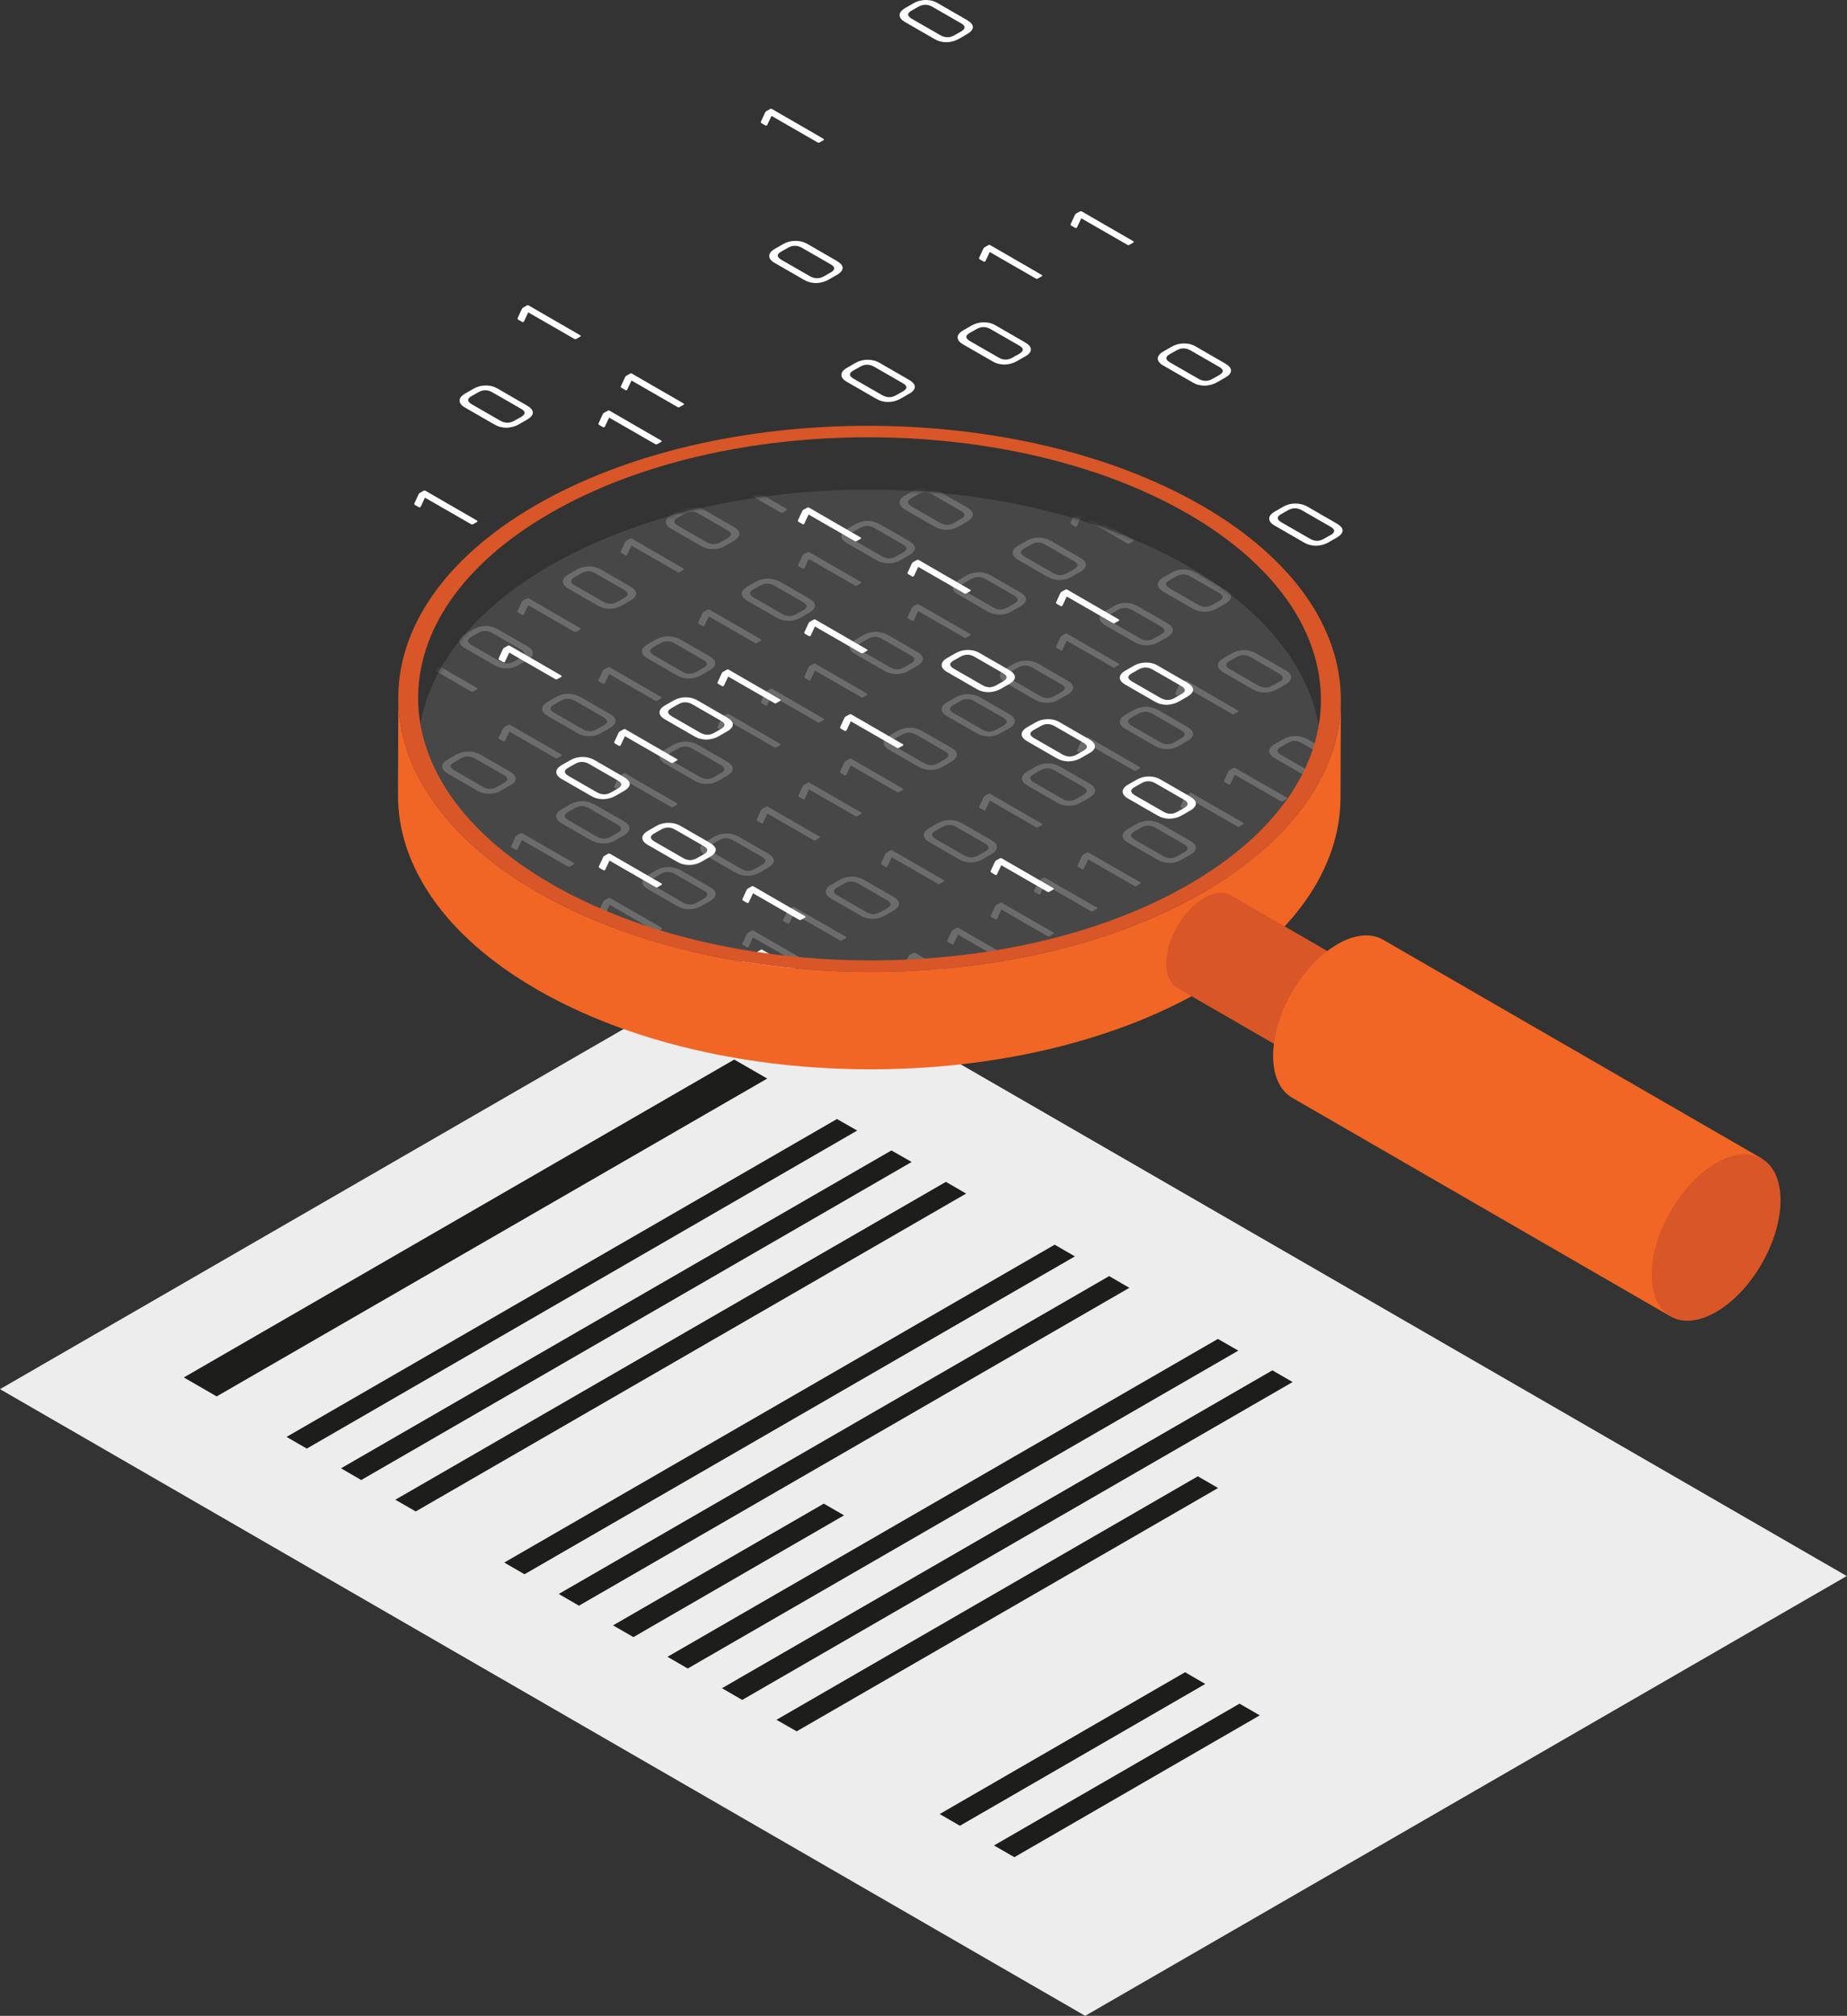 <svg width="439" height="479" viewBox="0 0 439 479" fill="none" xmlns="http://www.w3.org/2000/svg">
<rect x="0" y="0" width="439" height="479" fill="#333333" stroke="none"/>
<path d="M438.934 374.495L257.929 478.999L0 330.087L181.006 225.583L438.934 374.495Z" fill="#EDEDEE"/>
<path d="M182.357 256.285L51.494 331.816L43.692 327.304L174.512 251.772L182.357 256.285Z" fill="#1D1D1B"/>
<path d="M203.739 268.641L72.919 344.214L68.111 341.431L198.931 265.899L203.739 268.641Z" fill="#1D1D1B"/>
<path d="M216.681 276.106L85.861 351.68L81.054 348.897L211.874 273.365L216.681 276.106Z" fill="#1D1D1B"/>
<path d="M229.633 283.613L98.813 359.145L93.963 356.362L224.825 280.83L229.633 283.613Z" fill="#1D1D1B"/>
<path d="M255.483 298.542L124.663 374.074L119.855 371.29L250.675 295.759L255.483 298.542Z" fill="#1D1D1B"/>
<path d="M268.431 306.007L137.611 381.539L132.804 378.755L263.624 303.224L268.431 306.007Z" fill="#1D1D1B"/>
<path d="M200.615 360.072L150.556 389.002L145.706 386.219L195.807 357.288L200.615 360.072Z" fill="#1D1D1B"/>
<path d="M294.324 320.936L163.462 396.467L158.654 393.684L289.474 318.152L294.324 320.936Z" fill="#1D1D1B"/>
<path d="M307.23 328.4L176.41 403.931L171.603 401.148L302.422 325.616L307.23 328.4Z" fill="#1D1D1B"/>
<path d="M289.515 353.576L189.355 411.395L184.547 408.654L284.707 350.793L289.515 353.576Z" fill="#1D1D1B"/>
<path d="M286.479 400.136L228.154 433.832L223.347 431.049L281.672 397.353L286.479 400.136Z" fill="#1D1D1B"/>
<path d="M299.426 407.601L241.101 441.297L236.251 438.514L294.618 404.817L299.426 407.601Z" fill="#1D1D1B"/>
<path opacity="0.1" d="M282.346 134.534C240.342 110.284 172.233 110.284 130.524 134.534C88.815 158.783 89.026 198.215 131.03 222.464C173.034 246.713 241.101 246.713 282.81 222.464C324.561 198.215 324.35 158.741 282.346 134.534Z" fill="white"/>
<mask id="mask0_482_5469" style="mask-type:luminance" maskUnits="userSpaceOnUse" x="99" y="116" width="215" height="125">
<path d="M282.344 134.534C240.34 110.284 172.231 110.284 130.522 134.534C88.813 158.783 89.024 198.215 131.028 222.464C173.032 246.713 241.099 246.713 282.808 222.464C324.559 198.215 324.348 158.741 282.344 134.534Z" fill="white"/>
</mask>
<g mask="url(#mask0_482_5469)">
<g opacity="0.2">
<path d="M135.122 139.891L141.996 143.855C142.924 144.403 143.894 144.657 144.948 144.657C146.003 144.657 146.93 144.403 147.858 143.855L149.84 142.716C150.726 142.21 151.19 141.62 151.19 141.03C151.19 140.439 150.726 139.849 149.798 139.343L142.924 135.378C141.996 134.872 141.026 134.577 140.014 134.577C138.96 134.577 137.99 134.83 137.104 135.336L135.122 136.475C134.236 136.981 133.772 137.571 133.772 138.162C133.772 138.794 134.194 139.385 135.122 139.891ZM136.556 137.15L138.201 136.222C139.297 135.589 140.436 135.589 141.574 136.264L148.322 140.144C149.461 140.819 149.503 141.451 148.364 142.084L146.72 143.012C145.623 143.644 144.484 143.644 143.346 142.969L136.598 139.09C135.459 138.457 135.459 137.782 136.556 137.15Z" fill="white"/>
<path d="M159.665 125.719L166.539 129.683C167.467 130.231 168.437 130.484 169.491 130.484C170.546 130.484 171.516 130.231 172.401 129.683L174.383 128.545C175.269 128.039 175.733 127.448 175.733 126.858C175.733 126.267 175.269 125.677 174.341 125.171L167.467 121.206C166.539 120.7 165.569 120.405 164.515 120.405C163.461 120.405 162.491 120.658 161.605 121.164L159.623 122.303C158.737 122.809 158.273 123.399 158.273 123.99C158.273 124.665 158.737 125.213 159.665 125.719ZM161.099 122.978L162.744 122.05C163.84 121.417 164.979 121.417 166.118 122.092L172.865 125.972C174.004 126.647 174.046 127.279 172.907 127.912L171.263 128.84C170.166 129.472 169.027 129.472 167.889 128.798L161.141 124.918C160.003 124.285 160.003 123.61 161.099 122.978Z" fill="white"/>
<path d="M173.077 117.749C173.33 117.876 173.498 117.834 173.583 117.623L174.595 115.472L185.518 121.756C185.686 121.882 185.897 121.882 186.066 121.756L186.952 121.25C187.12 121.123 187.12 121.039 186.952 120.912L174.764 113.869C174.595 113.743 174.384 113.743 174.215 113.869L173.372 114.333C173.245 114.418 173.119 114.544 173.035 114.755L172.065 116.864C171.98 116.99 172.065 117.159 172.275 117.243L173.077 117.749Z" fill="white"/>
<path d="M122.554 185.014C122.554 184.424 122.09 183.833 121.163 183.327L114.288 179.363C113.361 178.857 112.391 178.562 111.336 178.562C110.282 178.562 109.312 178.815 108.426 179.321L106.444 180.459C105.559 180.965 105.095 181.556 105.095 182.146C105.095 182.737 105.559 183.327 106.444 183.833L113.318 187.797C114.246 188.346 115.216 188.599 116.271 188.599C117.325 188.599 118.295 188.346 119.18 187.797L121.163 186.659C122.09 186.195 122.554 185.647 122.554 185.014ZM119.771 186.068L118.126 186.996C117.03 187.629 115.891 187.629 114.752 186.954L108.005 183.074C106.866 182.399 106.824 181.767 107.92 181.134L109.565 180.206C110.662 179.574 111.8 179.574 112.939 180.248L119.687 184.128C120.867 184.761 120.867 185.436 119.771 186.068Z" fill="white"/>
<path d="M140.056 174.935C141.11 174.935 142.08 174.682 142.966 174.134L144.948 172.995C145.834 172.489 146.297 171.898 146.297 171.308C146.297 170.717 145.834 170.127 144.906 169.621L138.032 165.657C137.104 165.151 136.134 164.855 135.079 164.855C134.025 164.855 133.055 165.108 132.17 165.615L130.187 166.753C129.302 167.259 128.838 167.85 128.838 168.44C128.838 169.031 129.302 169.621 130.187 170.127L137.062 174.091C138.032 174.682 139.002 174.935 140.056 174.935ZM131.663 167.428L133.308 166.5C134.405 165.868 135.543 165.868 136.682 166.542L143.43 170.422C144.568 171.097 144.611 171.73 143.472 172.362L141.827 173.29C140.731 173.923 139.592 173.923 138.453 173.248L131.706 169.368C130.567 168.693 130.567 168.061 131.663 167.428Z" fill="white"/>
<path d="M158.823 151.192C157.768 151.192 156.798 151.445 155.913 151.951L153.931 153.09C153.045 153.596 152.581 154.187 152.581 154.777C152.581 155.368 153.045 155.958 153.931 156.464L160.805 160.428C161.733 160.976 162.702 161.23 163.757 161.23C164.811 161.23 165.739 160.976 166.667 160.428L168.649 159.289C169.535 158.783 169.998 158.193 169.998 157.603C169.998 157.012 169.535 156.422 168.607 155.916L161.733 151.951C160.847 151.445 159.835 151.192 158.823 151.192ZM167.173 158.699L165.528 159.627C164.432 160.26 163.293 160.259 162.154 159.585L155.407 155.705C154.268 155.03 154.226 154.397 155.322 153.765L156.967 152.837C158.063 152.204 159.202 152.205 160.341 152.879L167.089 156.759C168.269 157.392 168.311 158.067 167.173 158.699Z" fill="white"/>
<path d="M168.1 144.909L167.257 145.373C167.13 145.457 167.004 145.583 166.919 145.794L165.949 147.903C165.865 148.03 165.949 148.198 166.16 148.283L166.961 148.746C167.215 148.873 167.383 148.831 167.468 148.62L168.48 146.469L179.402 152.753C179.571 152.879 179.782 152.879 179.951 152.753L180.836 152.247C181.005 152.12 181.005 152.036 180.836 151.909L168.648 144.867C168.48 144.824 168.311 144.824 168.1 144.909Z" fill="white"/>
<path d="M182.523 137.487C181.468 137.487 180.499 137.74 179.613 138.246L177.631 139.385C176.745 139.891 176.281 140.482 176.281 141.072C176.281 141.662 176.745 142.253 177.631 142.759L184.505 146.723C185.433 147.271 186.403 147.524 187.457 147.524C188.511 147.524 189.439 147.271 190.367 146.723L192.349 145.584C193.235 145.078 193.699 144.488 193.699 143.898C193.699 143.307 193.235 142.717 192.307 142.211L185.433 138.246C184.547 137.782 183.577 137.487 182.523 137.487ZM190.915 144.994L189.27 145.922C188.174 146.554 187.035 146.554 185.897 145.88L179.149 142C178.01 141.325 177.968 140.692 179.065 140.06L180.709 139.132C181.806 138.499 182.945 138.499 184.083 139.174L190.831 143.054C191.97 143.729 192.012 144.361 190.915 144.994Z" fill="white"/>
<path d="M124.198 198.046C124.03 197.92 123.819 197.92 123.65 198.046L122.807 198.51C122.68 198.594 122.553 198.721 122.469 198.932L121.499 201.04C121.415 201.167 121.499 201.336 121.71 201.42L122.511 201.884C122.764 202.01 122.933 201.968 123.017 201.757L124.03 199.607L134.952 205.89C135.121 206.017 135.332 206.017 135.501 205.89L136.386 205.384C136.555 205.258 136.555 205.173 136.386 205.047L124.198 198.046Z" fill="white"/>
<path d="M208.165 150.14C207.111 150.14 206.141 150.393 205.255 150.899L203.273 152.037C202.388 152.544 201.924 153.134 201.924 153.724C201.924 154.315 202.388 154.905 203.273 155.411L210.148 159.375C211.075 159.924 212.045 160.177 213.1 160.177C214.154 160.177 215.082 159.924 216.01 159.375L217.992 158.237C218.877 157.731 219.341 157.14 219.341 156.55C219.341 155.959 218.877 155.369 217.949 154.863L211.075 150.899C210.148 150.435 209.178 150.14 208.165 150.14ZM216.516 157.646L214.871 158.574C213.774 159.207 212.636 159.207 211.497 158.532L204.749 154.652C203.611 153.977 203.569 153.345 204.665 152.712L206.31 151.784C207.406 151.152 208.545 151.152 209.684 151.827L216.431 155.706C217.612 156.381 217.654 157.014 216.516 157.646Z" fill="white"/>
<path d="M227.774 137.907C226.889 138.413 226.425 139.003 226.425 139.594C226.425 140.184 226.889 140.775 227.774 141.281L234.648 145.245C235.576 145.793 236.546 146.046 237.601 146.046C238.655 146.046 239.583 145.793 240.51 145.245L242.493 144.106C243.378 143.6 243.842 143.01 243.842 142.419C243.842 141.829 243.378 141.238 242.45 140.732L235.576 136.768C234.648 136.262 233.679 135.967 232.666 135.967C231.612 135.967 230.642 136.22 229.756 136.726L227.774 137.907ZM234.269 137.612L241.017 141.492C242.155 142.166 242.197 142.799 241.059 143.431L239.414 144.359C238.318 144.992 237.179 144.992 236.04 144.317L229.293 140.437C228.154 139.762 228.112 139.13 229.208 138.497L230.853 137.569C231.992 136.937 233.088 136.979 234.269 137.612Z" fill="white"/>
<path d="M242.028 133.058L248.902 137.022C249.83 137.57 250.8 137.823 251.854 137.823C252.909 137.823 253.837 137.57 254.764 137.022L256.747 135.883C257.632 135.377 258.096 134.787 258.096 134.197C258.096 133.606 257.632 133.016 256.704 132.51L249.83 128.545C248.902 128.039 247.932 127.744 246.92 127.744C245.866 127.744 244.896 127.997 244.01 128.503L242.028 129.642C241.143 130.148 240.679 130.738 240.679 131.329C240.679 131.919 241.143 132.552 242.028 133.058ZM243.462 130.317L245.107 129.389C246.203 128.756 247.342 128.756 248.481 129.431L255.228 133.311C256.367 133.986 256.409 134.618 255.27 135.251L253.626 136.179C252.529 136.811 251.391 136.811 250.252 136.136L243.504 132.257C242.408 131.582 242.366 130.949 243.462 130.317Z" fill="white"/>
<path d="M180.584 207.325L182.566 206.186C183.452 205.68 183.916 205.09 183.916 204.499C183.916 203.909 183.452 203.318 182.524 202.812L175.65 198.848C174.722 198.342 173.752 198.047 172.698 198.047C171.643 198.047 170.673 198.3 169.788 198.806L167.806 199.945C166.92 200.451 166.456 201.041 166.456 201.632C166.456 202.222 166.92 202.812 167.806 203.318L174.68 207.283C175.608 207.831 176.578 208.084 177.632 208.084C178.728 208.084 179.698 207.831 180.584 207.325ZM169.366 202.517C168.227 201.842 168.185 201.21 169.282 200.577L170.926 199.649C172.023 199.017 173.162 199.017 174.3 199.692L181.048 203.571C182.187 204.246 182.229 204.879 181.09 205.512L179.445 206.439C178.349 207.072 177.21 207.072 176.071 206.397L169.366 202.517Z" fill="white"/>
<path d="M180.877 195.601C181.13 195.727 181.299 195.685 181.384 195.474L182.396 193.323L193.318 199.607C193.487 199.734 193.698 199.734 193.867 199.607L194.752 199.101C194.921 198.975 194.921 198.89 194.752 198.764L182.564 191.721C182.396 191.594 182.185 191.594 182.016 191.721L181.173 192.185C181.046 192.269 180.92 192.396 180.835 192.607L179.865 194.715C179.781 194.842 179.865 195.01 180.076 195.095L180.877 195.601Z" fill="white"/>
<path d="M203.779 193.914L204.664 193.408C204.833 193.281 204.833 193.197 204.664 193.07L192.476 186.028C192.308 185.901 192.097 185.901 191.928 186.028L191.085 186.491C190.958 186.576 190.832 186.702 190.747 186.913L189.777 189.022C189.693 189.148 189.777 189.317 189.988 189.401L190.79 189.865C191.043 189.992 191.211 189.949 191.296 189.739L192.308 187.588L203.231 193.872C203.399 194.04 203.61 194.04 203.779 193.914Z" fill="white"/>
<path d="M219.173 173.712C218.245 173.206 217.275 172.911 216.263 172.911C215.209 172.911 214.239 173.164 213.353 173.67L211.371 174.809C210.485 175.315 210.021 175.905 210.021 176.496C210.021 177.086 210.485 177.677 211.371 178.183L218.245 182.147C219.173 182.695 220.143 182.948 221.197 182.948C222.252 182.948 223.179 182.695 224.107 182.147L226.089 181.008C226.975 180.502 227.439 179.912 227.439 179.321C227.439 178.731 226.975 178.141 226.047 177.634L219.173 173.712ZM224.613 180.418L222.969 181.346C221.872 181.978 220.733 181.978 219.595 181.303L212.847 177.424C211.708 176.749 211.666 176.116 212.763 175.484L214.407 174.556C215.504 173.923 216.643 173.923 217.781 174.598L224.529 178.478C225.71 179.153 225.71 179.785 224.613 180.418Z" fill="white"/>
<path d="M243.885 156.969C242.831 156.969 241.861 157.222 240.975 157.728L238.993 158.867C238.107 159.373 237.644 159.963 237.644 160.553C237.644 161.144 238.107 161.734 238.993 162.24L245.867 166.205C246.795 166.753 247.765 167.006 248.819 167.006C249.874 167.006 250.801 166.753 251.729 166.205L253.711 165.066C254.597 164.56 255.061 163.969 255.061 163.379C255.061 162.789 254.597 162.198 253.669 161.692L246.795 157.728C245.909 157.222 244.939 156.969 243.885 156.969ZM252.235 164.475L250.591 165.403C249.494 166.036 248.355 166.036 247.217 165.361L240.469 161.481C239.33 160.807 239.288 160.174 240.385 159.541L242.029 158.614C243.126 157.981 244.265 157.981 245.403 158.656L252.151 162.536C253.332 163.168 253.374 163.843 252.235 164.475Z" fill="white"/>
<path d="M264.676 144.065L262.694 145.204C261.809 145.71 261.345 146.3 261.345 146.891C261.345 147.481 261.809 148.071 262.694 148.577L269.568 152.542C270.496 153.09 271.466 153.343 272.52 153.343C273.575 153.343 274.503 153.09 275.43 152.542L277.413 151.403C278.298 150.897 278.762 150.307 278.762 149.716C278.762 149.126 278.298 148.535 277.37 148.029L270.496 144.065C269.568 143.559 268.598 143.264 267.586 143.264C266.574 143.264 265.562 143.517 264.676 144.065ZM275.894 148.831C277.033 149.505 277.075 150.138 275.936 150.77L274.292 151.698C273.195 152.331 272.057 152.331 270.918 151.656L264.17 147.776C263.032 147.101 262.989 146.469 264.086 145.836L265.731 144.908C266.827 144.276 267.966 144.276 269.105 144.951L275.894 148.831Z" fill="white"/>
<path d="M188.849 215.591C188.68 215.464 188.469 215.464 188.3 215.591L187.457 216.055C187.33 216.139 187.204 216.266 187.12 216.477L186.15 218.585C186.065 218.712 186.15 218.881 186.36 218.965L187.162 219.429C187.415 219.555 187.583 219.513 187.668 219.302L188.68 217.151L199.603 223.435C199.771 223.562 199.982 223.562 200.151 223.435L201.036 222.929C201.205 222.803 201.205 222.718 201.036 222.592L188.849 215.591Z" fill="white"/>
<path d="M212.294 213.061L205.42 209.097C204.492 208.591 203.522 208.296 202.51 208.296C201.456 208.296 200.486 208.549 199.6 209.055L197.618 210.194C196.732 210.7 196.269 211.29 196.269 211.88C196.269 212.471 196.732 213.061 197.618 213.567L204.492 217.532C205.42 218.08 206.39 218.333 207.444 218.333C208.499 218.333 209.426 218.08 210.354 217.532L212.336 216.393C213.222 215.887 213.686 215.297 213.686 214.706C213.686 214.116 213.222 213.61 212.294 213.061ZM210.86 215.803L209.216 216.73C208.119 217.363 206.98 217.363 205.842 216.688L199.094 212.808C197.955 212.134 197.913 211.501 199.01 210.868L200.654 209.941C201.751 209.308 202.89 209.308 204.028 209.983L210.776 213.863C211.957 214.537 211.957 215.17 210.86 215.803Z" fill="white"/>
<path d="M210.438 205.975C210.691 206.101 210.86 206.059 210.944 205.848L211.956 203.697L222.879 209.981C223.048 210.108 223.259 210.108 223.427 209.981L224.313 209.475C224.482 209.349 224.482 209.264 224.313 209.138L212.125 202.095C211.956 201.968 211.745 201.968 211.577 202.095L210.733 202.559C210.607 202.643 210.48 202.77 210.396 202.98L209.426 205.089C209.342 205.216 209.426 205.384 209.637 205.469L210.438 205.975Z" fill="white"/>
<path d="M230.728 204.92C231.782 204.92 232.71 204.667 233.638 204.119L235.62 202.98C236.505 202.474 236.969 201.884 236.969 201.293C236.969 200.703 236.505 200.112 235.577 199.606L228.703 195.642C227.776 195.136 226.806 194.841 225.793 194.841C224.739 194.841 223.769 195.094 222.883 195.6L220.901 196.739C220.016 197.245 219.552 197.835 219.552 198.426C219.552 199.016 220.016 199.606 220.901 200.112L227.776 204.077C228.703 204.667 229.715 204.92 230.728 204.92ZM222.335 197.413L223.98 196.485C225.076 195.853 226.215 195.853 227.354 196.528L234.101 200.408C235.24 201.082 235.282 201.715 234.144 202.348L232.499 203.275C231.402 203.908 230.264 203.908 229.125 203.233L222.377 199.353C221.281 198.678 221.239 198.046 222.335 197.413Z" fill="white"/>
<path d="M270.034 183.117L270.919 182.611C271.088 182.484 271.088 182.4 270.919 182.273L258.731 175.231C258.563 175.104 258.352 175.104 258.183 175.231L257.34 175.694C257.213 175.779 257.087 175.905 257.002 176.116L256.032 178.225C255.948 178.351 256.032 178.52 256.243 178.604L257.044 179.068C257.298 179.195 257.466 179.153 257.551 178.942L258.563 176.791L269.485 183.075C269.654 183.201 269.865 183.201 270.034 183.117Z" fill="white"/>
<path d="M293.351 169.664L294.237 169.158C294.405 169.031 294.405 168.947 294.237 168.82L282.049 161.778C281.88 161.651 281.669 161.651 281.501 161.778L280.657 162.241C280.531 162.326 280.404 162.452 280.32 162.663L279.35 164.772C279.265 164.898 279.35 165.067 279.561 165.151L280.362 165.615C280.615 165.742 280.784 165.699 280.868 165.489L281.88 163.338L292.803 169.622C292.972 169.79 293.14 169.79 293.351 169.664Z" fill="white"/>
<path d="M289.475 158.109C289.475 158.7 289.938 159.29 290.824 159.796L297.698 163.76C298.626 164.309 299.596 164.562 300.65 164.562C301.705 164.562 302.633 164.309 303.56 163.76L305.542 162.622C306.428 162.116 306.892 161.525 306.892 160.935C306.892 160.344 306.428 159.754 305.5 159.248L298.626 155.284C297.698 154.778 296.728 154.482 295.716 154.482C294.704 154.482 293.692 154.735 292.806 155.242L290.824 156.38C289.896 156.928 289.475 157.477 289.475 158.109ZM292.258 157.055L293.903 156.127C294.999 155.495 296.138 155.495 297.276 156.169L304.024 160.049C305.163 160.724 305.205 161.357 304.066 161.989L302.422 162.917C301.325 163.55 300.186 163.55 299.048 162.875L292.3 158.995C291.161 158.32 291.162 157.687 292.258 157.055Z" fill="white"/>
<path d="M217.567 226.471C217.399 226.344 217.188 226.344 217.019 226.471L216.176 226.935C216.049 227.019 215.923 227.146 215.838 227.356L214.868 229.465C214.784 229.592 214.868 229.76 215.079 229.845L215.88 230.309C216.133 230.435 216.302 230.393 216.386 230.182L217.399 228.031L228.321 234.315C228.49 234.441 228.701 234.441 228.87 234.315L229.755 233.809C229.924 233.682 229.924 233.598 229.755 233.472L217.567 226.471Z" fill="white"/>
<path d="M227.858 220.526C227.69 220.399 227.479 220.399 227.31 220.526L226.467 220.989C226.34 221.074 226.214 221.2 226.129 221.411L225.159 223.52C225.075 223.646 225.159 223.815 225.37 223.899L226.171 224.363C226.424 224.49 226.593 224.448 226.677 224.237L227.69 222.086L238.612 228.37C238.781 228.496 238.992 228.496 239.161 228.37L240.046 227.864C240.215 227.737 240.215 227.653 240.046 227.526L227.858 220.526Z" fill="white"/>
<path d="M248.48 208.632C248.312 208.505 248.101 208.505 247.932 208.632L247.089 209.096C246.962 209.18 246.836 209.307 246.751 209.518L245.781 211.626C245.697 211.753 245.781 211.921 245.992 212.006L246.794 212.47C247.047 212.596 247.215 212.554 247.3 212.343L248.312 210.192L259.234 216.476C259.403 216.603 259.614 216.603 259.783 216.476L260.668 215.97C260.837 215.844 260.837 215.759 260.668 215.633L248.48 208.632Z" fill="white"/>
<path d="M258.813 202.643C258.645 202.516 258.434 202.516 258.265 202.643L257.422 203.107C257.295 203.191 257.169 203.317 257.084 203.528L256.114 205.637C256.03 205.763 256.114 205.932 256.325 206.017L257.126 206.48C257.38 206.607 257.548 206.565 257.633 206.354L258.645 204.203L269.567 210.487C269.736 210.613 269.947 210.613 270.116 210.487L271.001 209.981C271.17 209.854 271.17 209.77 271.001 209.643L258.813 202.643Z" fill="white"/>
<path d="M283.318 188.514C283.15 188.387 282.939 188.387 282.77 188.514L281.927 188.978C281.8 189.062 281.674 189.189 281.589 189.399L280.619 191.508C280.535 191.635 280.619 191.803 280.83 191.888L281.631 192.352C281.884 192.478 282.053 192.436 282.137 192.225L283.15 190.074L294.072 196.358C294.241 196.484 294.452 196.484 294.621 196.358L295.506 195.852C295.675 195.725 295.675 195.641 295.506 195.515L283.318 188.514Z" fill="white"/>
<path d="M293.647 182.527C293.479 182.4 293.268 182.4 293.099 182.527L292.256 182.99C292.129 183.075 292.003 183.201 291.918 183.412L290.948 185.521C290.864 185.647 290.948 185.816 291.159 185.9L291.961 186.364C292.214 186.491 292.382 186.449 292.467 186.238L293.479 184.087L304.401 190.371C304.57 190.497 304.781 190.497 304.95 190.371L305.835 189.865C306.004 189.738 306.004 189.654 305.835 189.527L293.647 182.527Z" fill="white"/>
<path d="M112.474 164.309L113.36 163.803C113.528 163.677 113.528 163.592 113.36 163.466L101.172 156.423C101.003 156.296 100.792 156.296 100.624 156.423L99.78 156.887C99.654 156.971 99.527 157.098 99.443 157.309L98.473 159.417C98.388 159.544 98.473 159.713 98.684 159.797L99.485 160.261C99.738 160.387 99.907 160.345 99.991 160.134L101.003 157.983L111.926 164.267C112.095 164.394 112.305 164.394 112.474 164.309Z" fill="white"/>
<path d="M110.577 154.06L117.451 158.024C118.379 158.572 119.349 158.825 120.403 158.825C121.458 158.825 122.385 158.572 123.313 158.024L125.295 156.886C126.181 156.379 126.645 155.789 126.645 155.199C126.645 154.608 126.181 154.018 125.253 153.512L118.379 149.547C117.451 149.041 116.481 148.746 115.469 148.746C114.415 148.746 113.445 148.999 112.559 149.505L110.577 150.644C109.691 151.15 109.228 151.74 109.228 152.331C109.228 152.963 109.649 153.554 110.577 154.06ZM112.011 151.319L113.656 150.391C114.752 149.758 115.891 149.758 117.029 150.433L123.777 154.313C124.916 154.988 124.958 155.62 123.819 156.253L122.175 157.181C121.078 157.813 119.939 157.813 118.801 157.139L112.053 153.259C110.957 152.626 110.914 151.951 112.011 151.319Z" fill="white"/>
<path d="M124.03 146.088C124.283 146.215 124.452 146.172 124.536 145.962L125.548 143.811L136.471 150.094C136.639 150.221 136.85 150.221 137.019 150.094L137.905 149.588C138.073 149.462 138.073 149.378 137.905 149.251L125.717 142.208C125.548 142.082 125.337 142.082 125.169 142.208L124.325 142.672C124.199 142.756 124.072 142.883 123.988 143.094L123.018 145.202C122.933 145.329 123.018 145.498 123.229 145.582L124.03 146.088Z" fill="white"/>
<path d="M148.573 131.92C148.826 132.047 148.995 132.004 149.079 131.794L150.091 129.643L161.014 135.926C161.182 136.053 161.393 136.053 161.562 135.926L162.448 135.42C162.616 135.294 162.616 135.21 162.448 135.083L150.26 128.04C150.091 127.914 149.88 127.914 149.711 128.04L148.868 128.504C148.741 128.588 148.615 128.715 148.531 128.926L147.561 131.034C147.476 131.161 147.561 131.33 147.772 131.414L148.573 131.92Z" fill="white"/>
<path d="M120.696 172.28L119.852 172.744C119.726 172.828 119.599 172.955 119.515 173.165L118.545 175.274C118.461 175.401 118.545 175.569 118.756 175.654L119.557 176.118C119.81 176.244 119.979 176.202 120.063 175.991L121.075 173.84L131.998 180.124C132.167 180.25 132.378 180.25 132.546 180.124L133.432 179.618C133.601 179.491 133.601 179.407 133.432 179.281L121.244 172.238C121.033 172.195 120.865 172.196 120.696 172.28Z" fill="white"/>
<path d="M144.397 158.615L143.554 159.078C143.427 159.163 143.3 159.289 143.216 159.5L142.246 161.609C142.162 161.735 142.246 161.904 142.457 161.988L143.258 162.452C143.511 162.579 143.68 162.537 143.764 162.326L144.777 160.175L155.699 166.459C155.868 166.585 156.079 166.585 156.248 166.459L157.133 165.953C157.302 165.826 157.302 165.742 157.133 165.615L144.945 158.572C144.777 158.488 144.566 158.488 144.397 158.615Z" fill="white"/>
<path d="M192.392 131.246C192.223 131.12 192.012 131.12 191.843 131.246L191 131.71C190.873 131.795 190.747 131.921 190.662 132.132L189.692 134.241C189.608 134.367 189.692 134.536 189.903 134.62L190.705 135.084C190.958 135.211 191.126 135.168 191.211 134.957L192.223 132.807L203.146 139.09C203.314 139.217 203.525 139.217 203.694 139.09L204.579 138.584C204.748 138.458 204.748 138.373 204.579 138.247L192.392 131.246Z" fill="white"/>
<path d="M201.376 129.095L208.25 133.059C209.178 133.608 210.148 133.86 211.202 133.86C212.257 133.86 213.227 133.608 214.112 133.059L216.094 131.921C216.98 131.414 217.444 130.824 217.444 130.234C217.444 129.643 216.98 129.053 216.052 128.547L209.178 124.583C208.25 124.076 207.28 123.781 206.226 123.781C205.172 123.781 204.202 124.034 203.316 124.54L201.334 125.679C200.448 126.185 199.984 126.776 199.984 127.366C199.984 127.999 200.448 128.589 201.376 129.095ZM202.81 126.354L204.455 125.426C205.551 124.793 206.69 124.793 207.829 125.468L214.576 129.348C215.715 130.023 215.757 130.655 214.618 131.288L212.974 132.216C211.877 132.848 210.738 132.848 209.6 132.174L202.852 128.294C201.713 127.661 201.714 126.986 202.81 126.354Z" fill="white"/>
<path d="M215.162 121.122L222.036 125.087C222.964 125.635 223.934 125.888 224.988 125.888C226.043 125.888 226.97 125.635 227.898 125.087L229.88 123.948C230.766 123.442 231.23 122.851 231.23 122.261C231.23 121.671 230.766 121.08 229.838 120.574L222.964 116.61C222.036 116.104 221.066 115.809 220.054 115.809C219 115.809 218.03 116.062 217.144 116.568L215.162 117.706C214.276 118.212 213.812 118.803 213.812 119.393C213.813 120.026 214.276 120.616 215.162 121.122ZM216.596 118.381L218.241 117.453C219.337 116.821 220.476 116.821 221.614 117.496L228.362 121.375C229.501 122.05 229.543 122.683 228.404 123.315L226.76 124.243C225.663 124.876 224.524 124.876 223.386 124.201L216.638 120.321C215.542 119.646 215.499 119.014 216.596 118.381Z" fill="white"/>
<path d="M146.298 199.65L148.28 198.511C149.166 198.005 149.629 197.415 149.629 196.825C149.629 196.234 149.166 195.644 148.238 195.137L141.364 191.173C140.436 190.667 139.466 190.372 138.411 190.372C137.357 190.372 136.387 190.625 135.502 191.131L133.519 192.27C132.634 192.776 132.17 193.366 132.17 193.957C132.17 194.547 132.634 195.138 133.519 195.644L140.394 199.608C141.321 200.156 142.291 200.409 143.346 200.409C144.442 200.451 145.412 200.198 146.298 199.65ZM135.08 194.884C133.941 194.21 133.899 193.577 134.995 192.945L136.64 192.017C137.737 191.384 138.875 191.384 140.014 192.059L146.762 195.939C147.9 196.614 147.942 197.246 146.804 197.879L145.159 198.807C144.063 199.439 142.924 199.439 141.785 198.764L135.08 194.884Z" fill="white"/>
<path d="M147.01 187.714C147.263 187.841 147.432 187.798 147.516 187.588L148.528 185.437L159.451 191.72C159.62 191.847 159.831 191.847 159.999 191.72L160.885 191.214C161.054 191.088 161.054 191.004 160.885 190.877L148.697 183.834C148.529 183.708 148.318 183.708 148.149 183.834L147.305 184.298C147.179 184.382 147.052 184.509 146.968 184.72L145.998 186.829C145.914 186.955 145.998 187.124 146.209 187.208L147.01 187.714Z" fill="white"/>
<path d="M167.933 186.281C168.987 186.281 169.915 186.027 170.843 185.479L172.825 184.34C173.71 183.834 174.174 183.244 174.174 182.654C174.174 182.063 173.71 181.473 172.783 180.967L165.908 177.002C164.981 176.496 164.011 176.201 162.998 176.201C161.944 176.201 160.974 176.454 160.089 176.96L158.106 178.099C157.221 178.605 156.757 179.195 156.757 179.786C156.757 180.376 157.221 180.967 158.106 181.473L164.981 185.437C165.908 186.027 166.878 186.281 167.933 186.281ZM159.54 178.774L161.185 177.846C162.281 177.213 163.42 177.213 164.559 177.888L171.306 181.768C172.445 182.443 172.487 183.075 171.349 183.708L169.704 184.636C168.607 185.268 167.469 185.268 166.33 184.594L159.582 180.714C158.486 180.039 158.444 179.406 159.54 178.774Z" fill="white"/>
<path d="M184.547 177.592L185.433 177.085C185.602 176.959 185.602 176.875 185.433 176.748L173.245 169.705C173.076 169.579 172.866 169.579 172.697 169.705L171.853 170.169C171.727 170.254 171.6 170.38 171.516 170.591L170.546 172.7C170.462 172.826 170.546 172.995 170.757 173.079L171.558 173.543C171.811 173.669 171.98 173.627 172.064 173.416L173.076 171.266L183.999 177.549C184.168 177.676 184.379 177.676 184.547 177.592Z" fill="white"/>
<path d="M183.029 163.76L182.185 164.224C182.059 164.308 181.932 164.435 181.848 164.646L180.878 166.754C180.794 166.881 180.878 167.05 181.089 167.134L181.89 167.598C182.143 167.724 182.312 167.682 182.396 167.471L183.408 165.321L194.331 171.604C194.5 171.731 194.711 171.731 194.879 171.604L195.765 171.098C195.934 170.972 195.934 170.887 195.765 170.761L183.577 163.718C183.366 163.634 183.198 163.634 183.029 163.76Z" fill="white"/>
<path d="M205.17 165.657L206.056 165.151C206.225 165.024 206.225 164.94 206.056 164.814L193.868 157.771C193.699 157.644 193.489 157.644 193.32 157.771L192.476 158.235C192.35 158.319 192.223 158.445 192.139 158.656L191.169 160.765C191.085 160.891 191.169 161.06 191.38 161.144L192.181 161.608C192.434 161.735 192.603 161.693 192.687 161.482L193.699 159.331L204.622 165.615C204.791 165.783 205.002 165.783 205.17 165.657Z" fill="white"/>
<path d="M218.411 143.644C218.242 143.517 218.031 143.517 217.863 143.644L217.019 144.108C216.893 144.192 216.766 144.318 216.682 144.529L215.712 146.638C215.628 146.764 215.712 146.933 215.923 147.018L216.724 147.481C216.977 147.608 217.146 147.566 217.23 147.355L218.242 145.204L229.165 151.488C229.334 151.614 229.545 151.614 229.713 151.488L230.599 150.982C230.768 150.855 230.768 150.771 230.599 150.644L218.411 143.644Z" fill="white"/>
<path d="M255.482 125.086C255.735 125.213 255.904 125.171 255.988 124.96L257 122.809L267.923 129.093C268.092 129.219 268.302 129.219 268.471 129.093L269.357 128.586C269.525 128.46 269.525 128.376 269.357 128.249L257.169 121.206C257 121.08 256.789 121.08 256.621 121.206L255.777 121.67C255.651 121.755 255.524 121.881 255.44 122.092L254.47 124.201C254.385 124.327 254.47 124.496 254.681 124.58L255.482 125.086Z" fill="white"/>
<path d="M145.075 213.439C144.906 213.312 144.696 213.312 144.527 213.439L143.683 213.902C143.557 213.987 143.43 214.113 143.346 214.324L142.376 216.433C142.292 216.559 142.376 216.728 142.587 216.812L143.388 217.276C143.641 217.403 143.81 217.361 143.894 217.15L144.906 214.999L155.829 221.283C155.998 221.409 156.209 221.409 156.377 221.283L157.263 220.777C157.432 220.65 157.432 220.566 157.263 220.439L145.075 213.439Z" fill="white"/>
<path d="M168.732 210.783L161.858 206.819C160.93 206.313 159.96 206.018 158.906 206.018C157.851 206.018 156.881 206.271 155.996 206.777L154.014 207.915C153.128 208.421 152.664 209.012 152.664 209.602C152.664 210.193 153.128 210.783 154.014 211.289L160.888 215.253C161.816 215.802 162.786 216.055 163.84 216.055C164.894 216.055 165.864 215.802 166.75 215.253L168.732 214.115C169.618 213.609 170.081 213.018 170.081 212.428C170.124 211.88 169.66 211.289 168.732 210.783ZM167.298 213.524L165.653 214.452C164.557 215.085 163.418 215.085 162.279 214.41L155.532 210.53C154.393 209.855 154.351 209.223 155.447 208.59L157.092 207.662C158.189 207.03 159.327 207.03 160.466 207.704L167.214 211.584C168.394 212.217 168.394 212.892 167.298 213.524Z" fill="white"/>
<path d="M213.688 188.219L214.574 187.713C214.742 187.587 214.742 187.502 214.574 187.376L202.386 180.333C202.217 180.207 202.006 180.207 201.837 180.333L200.994 180.797C200.867 180.881 200.741 181.008 200.657 181.219L199.687 183.327C199.602 183.454 199.687 183.623 199.897 183.707L200.699 184.171C200.952 184.297 201.12 184.255 201.205 184.044L202.217 181.894L213.14 188.177C213.308 188.304 213.477 188.304 213.688 188.219Z" fill="white"/>
<path d="M230.051 164.94C228.997 164.94 228.027 165.193 227.141 165.7L225.159 166.838C224.273 167.344 223.81 167.935 223.81 168.525C223.81 169.115 224.273 169.706 225.159 170.212L232.033 174.176C232.961 174.725 233.931 174.977 234.985 174.977C236.04 174.977 236.967 174.725 237.895 174.176L239.877 173.038C240.763 172.531 241.227 171.941 241.227 171.351C241.227 170.76 240.763 170.17 239.835 169.664L232.961 165.7C232.075 165.193 231.105 164.94 230.051 164.94ZM238.444 172.447L236.799 173.375C235.702 174.008 234.564 174.008 233.425 173.333L226.677 169.453C225.539 168.778 225.496 168.145 226.593 167.513L228.238 166.585C229.334 165.953 230.473 165.953 231.611 166.627L238.359 170.507C239.54 171.14 239.54 171.815 238.444 172.447Z" fill="white"/>
<path d="M252.528 154.397L253.54 152.246L264.463 158.53C264.632 158.657 264.842 158.657 265.011 158.53L265.897 158.024C266.066 157.897 266.066 157.813 265.897 157.687L253.709 150.644C253.54 150.517 253.329 150.517 253.161 150.644L252.317 151.108C252.191 151.192 252.064 151.318 251.98 151.529L251.01 153.638C250.926 153.764 251.01 153.933 251.221 154.017L252.022 154.481C252.275 154.65 252.444 154.608 252.528 154.397Z" fill="white"/>
<path d="M276.524 140.608L283.399 144.572C284.326 145.12 285.296 145.373 286.351 145.373C287.405 145.373 288.333 145.12 289.26 144.572L291.243 143.433C292.128 142.927 292.592 142.337 292.592 141.746C292.592 141.156 292.128 140.565 291.201 140.059L284.326 136.095C283.399 135.589 282.429 135.294 281.416 135.294C280.362 135.294 279.392 135.547 278.506 136.053L276.524 137.192C275.639 137.698 275.175 138.288 275.175 138.879C275.175 139.511 275.639 140.059 276.524 140.608ZM277.958 137.866L279.603 136.939C280.7 136.306 281.838 136.306 282.977 136.981L289.724 140.861C290.863 141.535 290.905 142.168 289.767 142.801L288.122 143.729C287.025 144.361 285.887 144.361 284.748 143.686L278 139.806C276.904 139.132 276.862 138.499 277.958 137.866Z" fill="white"/>
<path d="M179.15 221.198C178.982 221.072 178.771 221.072 178.602 221.198L177.759 221.662C177.632 221.747 177.506 221.873 177.421 222.084L176.451 224.193C176.367 224.319 176.451 224.488 176.662 224.572L177.463 225.036C177.716 225.163 177.885 225.12 177.969 224.91L178.982 222.759L189.904 229.042C190.073 229.169 190.284 229.169 190.453 229.042L191.338 228.536C191.507 228.41 191.507 228.326 191.338 228.199L179.15 221.198Z" fill="white"/>
<path d="M246.751 196.569L247.636 196.063C247.805 195.936 247.805 195.852 247.636 195.726L235.448 188.683C235.279 188.556 235.069 188.556 234.9 188.683L234.056 189.147C233.93 189.231 233.803 189.358 233.719 189.569L232.749 191.677C232.665 191.804 232.749 191.972 232.96 192.057L233.761 192.521C234.014 192.647 234.183 192.605 234.267 192.394L235.28 190.243L246.202 196.527C246.371 196.654 246.54 196.654 246.751 196.569Z" fill="white"/>
<path d="M254.051 191.468C255.105 191.468 256.033 191.215 256.961 190.667L258.943 189.528C259.828 189.022 260.292 188.432 260.292 187.841C260.292 187.251 259.828 186.66 258.901 186.154L252.026 182.19C251.099 181.684 250.129 181.389 249.117 181.389C248.062 181.389 247.092 181.642 246.207 182.148L244.224 183.286C243.339 183.792 242.875 184.383 242.875 184.973C242.875 185.564 243.339 186.154 244.224 186.66L251.099 190.625C252.026 191.215 252.996 191.468 254.051 191.468ZM245.658 183.961L247.303 183.033C248.4 182.401 249.538 182.401 250.677 183.076L257.425 186.956C258.563 187.63 258.605 188.263 257.467 188.895L255.822 189.823C254.726 190.456 253.587 190.456 252.448 189.781L245.701 185.901C244.562 185.226 244.562 184.594 245.658 183.961Z" fill="white"/>
<path d="M277.327 178.014C278.381 178.014 279.309 177.761 280.237 177.213L282.219 176.074C283.105 175.568 283.569 174.977 283.569 174.387C283.569 173.797 283.105 173.206 282.177 172.7L275.303 168.736C274.375 168.23 273.405 167.935 272.393 167.935C271.339 167.935 270.369 168.188 269.483 168.694L267.501 169.832C266.615 170.338 266.151 170.929 266.151 171.519C266.151 172.11 266.615 172.7 267.501 173.206L274.375 177.17C275.303 177.761 276.315 178.014 277.327 178.014ZM268.935 170.507L270.579 169.579C271.676 168.947 272.815 168.947 273.953 169.621L280.701 173.501C281.84 174.176 281.882 174.809 280.743 175.441L279.098 176.369C278.002 177.002 276.863 177.002 275.725 176.327L268.977 172.447C267.88 171.772 267.838 171.14 268.935 170.507Z" fill="white"/>
<path d="M238.191 214.577C238.023 214.451 237.812 214.451 237.643 214.577L236.8 215.041C236.673 215.125 236.547 215.252 236.462 215.463L235.492 217.572C235.408 217.698 235.492 217.867 235.703 217.951L236.504 218.415C236.757 218.542 236.926 218.499 237.011 218.289L238.023 216.138L248.945 222.421C249.114 222.548 249.325 222.548 249.494 222.421L250.379 221.915C250.548 221.789 250.548 221.705 250.379 221.578L238.191 214.577Z" fill="white"/>
<path d="M282.852 199.775L275.978 195.811C275.05 195.305 274.08 195.01 273.068 195.01C272.013 195.01 271.043 195.263 270.158 195.769L268.176 196.908C267.29 197.414 266.826 198.004 266.826 198.594C266.826 199.185 267.29 199.775 268.176 200.281L275.05 204.246C275.978 204.794 276.948 205.047 278.002 205.047C279.056 205.047 279.984 204.794 280.912 204.246L282.894 203.107C283.78 202.601 284.243 202.011 284.243 201.42C284.243 200.872 283.78 200.281 282.852 199.775ZM281.46 202.517L279.815 203.444C278.719 204.077 277.58 204.077 276.442 203.402L269.694 199.522C268.555 198.848 268.513 198.215 269.609 197.582L271.254 196.655C272.351 196.022 273.489 196.022 274.628 196.697L281.376 200.577C282.514 201.209 282.556 201.884 281.46 202.517Z" fill="white"/>
<path d="M317.728 179.659L310.854 175.695C309.926 175.189 308.956 174.894 307.902 174.894C306.847 174.894 305.877 175.147 304.992 175.653L303.01 176.791C302.124 177.297 301.66 177.888 301.66 178.478C301.66 179.069 302.124 179.659 303.01 180.165L309.884 184.129C310.812 184.678 311.782 184.931 312.836 184.931C313.89 184.931 314.86 184.678 315.746 184.129L317.728 182.991C318.614 182.485 319.078 181.894 319.078 181.304C319.12 180.756 318.656 180.165 317.728 179.659ZM316.294 182.4L314.649 183.328C313.553 183.961 312.414 183.961 311.276 183.286L304.528 179.406C303.389 178.731 303.347 178.099 304.444 177.466L306.088 176.538C307.185 175.906 308.323 175.906 309.462 176.58L316.21 180.46C317.391 181.093 317.391 181.768 316.294 182.4Z" fill="white"/>
</g>
</g>
<path d="M318.701 166.374L318.617 189.527C318.575 206.058 307.736 222.548 286.101 235.115C242.537 260.419 171.434 260.419 127.616 235.115C105.56 222.379 94.553 205.637 94.595 188.894L94.679 165.741C94.637 182.484 105.644 199.226 127.7 211.963C171.518 237.266 242.621 237.266 286.186 211.963C307.82 199.353 318.659 182.863 318.701 166.374Z" fill="#F16624"/>
<path d="M285.678 120.153C329.496 145.456 329.749 186.659 286.185 211.963C242.62 237.266 171.517 237.266 127.699 211.963C83.84 186.659 83.629 145.456 127.151 120.153C170.715 94.849 241.819 94.849 285.678 120.153ZM131.031 210.023C173.035 234.272 241.102 234.272 282.811 210.023C324.52 185.774 324.309 146.342 282.347 122.093C240.343 97.843 172.234 97.843 130.525 122.093C88.816 146.3 89.027 185.774 131.031 210.023Z" fill="#D85627"/>
<path d="M306.343 245.783C306.343 251.519 310.391 253.839 315.326 250.971C320.302 248.103 324.308 241.102 324.308 235.367C324.308 229.631 320.26 227.312 315.326 230.18C310.349 233.047 306.343 240.048 306.343 245.783Z" fill="#693594"/>
<path d="M321.736 229.589L292.594 212.762C290.949 211.792 288.672 211.919 286.184 213.352C281.208 216.22 277.201 223.221 277.201 228.956C277.201 231.782 278.171 233.806 279.774 234.734L308.915 251.561C307.312 250.591 306.343 248.609 306.343 245.783C306.343 240.048 310.391 233.047 315.325 230.18C317.856 228.746 320.133 228.619 321.736 229.589Z" fill="#D85627"/>
<path d="M328.824 223.347C326.041 221.702 322.161 221.871 317.902 224.359C309.425 229.251 302.593 241.144 302.593 250.886C302.593 255.694 304.28 259.11 306.979 260.754L396.975 312.753L418.863 275.346L328.824 223.347Z" fill="#F16624"/>
<path d="M392.588 302.885C392.588 312.669 399.462 316.633 407.897 311.741C416.373 306.849 423.205 294.956 423.205 285.214C423.205 278.804 420.253 274.882 415.825 274.334C413.506 274.038 410.807 274.671 407.897 276.358C399.462 281.25 392.588 293.1 392.588 302.885Z" fill="#D85627"/>
<path d="M99.488 120.487L98.686 120.023C98.476 119.897 98.433 119.77 98.476 119.644L99.446 117.535C99.53 117.324 99.656 117.198 99.783 117.113L100.626 116.65C100.795 116.523 101.006 116.523 101.175 116.65L113.363 123.692C113.531 123.819 113.531 123.903 113.363 124.03L112.477 124.536C112.308 124.662 112.097 124.62 111.929 124.536L101.006 118.252L99.994 120.403C99.909 120.572 99.741 120.614 99.488 120.487Z" fill="white"/>
<path d="M125.299 99.697L123.317 100.835C122.432 101.342 121.462 101.595 120.407 101.637C119.353 101.637 118.383 101.384 117.455 100.835L110.581 96.871C109.653 96.365 109.231 95.775 109.231 95.184C109.231 94.594 109.695 94.004 110.581 93.497L112.563 92.359C113.449 91.853 114.419 91.6 115.473 91.6C116.527 91.6 117.497 91.853 118.383 92.401L125.257 96.365C126.185 96.913 126.649 97.462 126.649 98.052C126.649 98.6 126.185 99.149 125.299 99.697ZM122.221 99.992L123.865 99.064C124.962 98.432 124.962 97.757 123.823 97.124L117.076 93.244C115.937 92.57 114.798 92.57 113.702 93.202L112.057 94.13C110.961 94.763 111.003 95.395 112.141 96.07L118.889 99.95C119.985 100.582 121.124 100.625 122.221 99.992Z" fill="white"/>
<path d="M124.035 76.459L123.233 75.995C123.023 75.868 122.98 75.742 123.023 75.615L123.993 73.507C124.077 73.296 124.203 73.17 124.33 73.085L125.173 72.621C125.342 72.495 125.553 72.495 125.722 72.621L137.91 79.664C138.078 79.791 138.078 79.875 137.91 80.001L137.024 80.507C136.855 80.634 136.644 80.592 136.476 80.507L125.553 74.224L124.541 76.375C124.456 76.543 124.246 76.585 124.035 76.459Z" fill="white"/>
<path d="M148.576 92.654L147.774 92.191C147.564 92.064 147.521 91.937 147.564 91.811L148.533 89.702C148.618 89.491 148.744 89.365 148.871 89.281L149.714 88.817C149.883 88.69 150.094 88.69 150.263 88.817L162.451 95.859C162.619 95.986 162.619 96.07 162.451 96.197L161.565 96.703C161.396 96.829 161.185 96.829 161.017 96.703L150.094 90.419L149.082 92.57C148.955 92.781 148.787 92.823 148.576 92.654Z" fill="white"/>
<path d="M198.891 65.327L196.909 66.465C196.023 66.971 195.053 67.225 193.999 67.267C192.945 67.267 191.975 67.014 191.047 66.465L184.173 62.501C183.245 61.995 182.823 61.405 182.823 60.814C182.823 60.224 183.287 59.633 184.173 59.127L186.155 57.989C187.04 57.483 188.01 57.23 189.065 57.23C190.119 57.23 191.089 57.483 192.017 58.031L198.891 61.995C199.819 62.543 200.283 63.092 200.283 63.682C200.241 64.272 199.819 64.82 198.891 65.327ZM195.812 65.664L197.457 64.736C198.554 64.104 198.554 63.429 197.415 62.796L190.667 58.916C189.529 58.242 188.39 58.242 187.294 58.874L185.649 59.802C184.552 60.435 184.595 61.067 185.733 61.742L192.481 65.622C193.619 66.254 194.716 66.297 195.812 65.664Z" fill="white"/>
<path d="M119.521 157.307L118.72 156.843C118.509 156.716 118.467 156.59 118.509 156.463L119.479 154.355C119.563 154.144 119.69 154.017 119.816 153.933L120.66 153.469C120.828 153.342 121.039 153.342 121.208 153.469L133.396 160.512C133.565 160.638 133.565 160.723 133.396 160.849L132.51 161.355C132.341 161.482 132.131 161.44 131.962 161.355L121.039 155.071L120.027 157.222C119.943 157.391 119.774 157.433 119.521 157.307Z" fill="white"/>
<path d="M143.263 101.468L142.462 101.004C142.251 100.877 142.209 100.751 142.251 100.624L143.221 98.516C143.305 98.305 143.432 98.178 143.558 98.094L144.402 97.63C144.571 97.504 144.781 97.504 144.95 97.63L157.138 104.673C157.307 104.799 157.307 104.884 157.138 105.01L156.252 105.516C156.084 105.643 155.873 105.601 155.704 105.516L144.781 99.233L143.769 101.383C143.643 101.552 143.474 101.594 143.263 101.468Z" fill="white"/>
<path d="M190.666 124.496L189.864 124.032C189.653 123.905 189.611 123.779 189.653 123.652L190.623 121.544C190.708 121.333 190.834 121.206 190.961 121.122L191.804 120.658C191.973 120.531 192.184 120.574 192.352 120.658L204.54 127.701C204.709 127.827 204.709 127.912 204.54 128.038L203.655 128.544C203.486 128.671 203.275 128.671 203.106 128.544L192.184 122.26L191.172 124.411C191.087 124.622 190.919 124.664 190.666 124.496Z" fill="white"/>
<path d="M216.053 93.583L214.071 94.721C213.185 95.227 212.215 95.48 211.161 95.522C210.107 95.522 209.137 95.269 208.209 94.721L201.335 90.757C200.407 90.251 199.985 89.66 199.985 89.07C199.985 88.48 200.449 87.889 201.335 87.383L203.317 86.245C204.203 85.739 205.173 85.485 206.227 85.485C207.281 85.485 208.251 85.738 209.179 86.287L216.053 90.251C216.981 90.799 217.445 91.347 217.445 91.938C217.403 92.528 216.981 93.076 216.053 93.583ZM212.975 93.92L214.619 92.992C215.716 92.36 215.716 91.685 214.577 91.052L207.829 87.172C206.691 86.498 205.552 86.498 204.456 87.13L202.811 88.058C201.714 88.691 201.757 89.323 202.895 89.998L209.643 93.878C210.782 94.51 211.878 94.552 212.975 93.92Z" fill="white"/>
<path d="M229.887 8.097L227.905 9.236C227.019 9.742 226.049 9.995 224.995 10.037C223.941 10.037 222.971 9.784 222.043 9.236L215.169 5.272C214.241 4.766 213.819 4.175 213.819 3.585C213.819 2.994 214.283 2.404 215.169 1.898L217.151 0.759C218.037 0.253 219.007 0 220.061 0C221.115 0 222.085 0.253 222.971 0.801L229.845 4.766C230.773 5.314 231.237 5.862 231.237 6.452C231.237 7.001 230.773 7.549 229.887 8.097ZM226.808 8.392L228.453 7.465C229.55 6.832 229.55 6.157 228.411 5.525L221.663 1.645C220.525 0.97 219.386 0.97 218.29 1.603L216.645 2.53C215.548 3.163 215.591 3.796 216.729 4.47L223.477 8.35C224.573 8.983 225.712 9.025 226.808 8.392Z" fill="white"/>
<path d="M243.676 84.684L241.694 85.823C240.808 86.329 239.839 86.582 238.784 86.624C237.73 86.624 236.76 86.371 235.832 85.823L228.958 81.859C228.03 81.352 227.608 80.762 227.608 80.172C227.608 79.581 228.072 78.991 228.958 78.485L230.94 77.346C231.826 76.84 232.796 76.587 233.85 76.587C234.904 76.587 235.874 76.84 236.76 77.388L243.634 81.353C244.562 81.901 245.026 82.449 245.026 83.039C245.026 83.63 244.604 84.178 243.676 84.684ZM240.64 84.979L242.285 84.051C243.381 83.419 243.381 82.744 242.242 82.112L235.495 78.232C234.356 77.557 233.217 77.557 232.121 78.189L230.476 79.117C229.38 79.75 229.422 80.382 230.56 81.057L237.308 84.937C238.405 85.612 239.543 85.612 240.64 84.979Z" fill="white"/>
<path d="M148.285 187.964L146.302 189.103C145.417 189.609 144.447 189.862 143.393 189.904C142.338 189.904 141.368 189.651 140.44 189.103L133.566 185.139C132.638 184.633 132.217 184.042 132.217 183.452C132.217 182.861 132.681 182.271 133.566 181.765L135.548 180.626C136.434 180.12 137.404 179.867 138.458 179.867C139.513 179.867 140.483 180.12 141.41 180.668L148.285 184.633C149.212 185.181 149.676 185.729 149.676 186.32C149.634 186.91 149.17 187.458 148.285 187.964ZM145.206 188.302L146.851 187.374C147.947 186.741 147.947 186.067 146.809 185.434L140.061 181.554C138.922 180.879 137.784 180.879 136.687 181.512L135.042 182.44C133.946 183.072 133.988 183.705 135.127 184.38L141.874 188.26C143.013 188.892 144.11 188.934 145.206 188.302Z" fill="white"/>
<path d="M147.015 177.168L146.214 176.704C146.003 176.577 145.961 176.451 146.003 176.324L146.973 174.216C147.057 174.005 147.184 173.878 147.31 173.794L148.154 173.33C148.322 173.204 148.533 173.204 148.702 173.33L160.89 180.373C161.059 180.5 161.059 180.584 160.89 180.71L160.004 181.217C159.836 181.343 159.625 181.343 159.456 181.217L148.533 174.933L147.521 177.084C147.437 177.252 147.268 177.294 147.015 177.168Z" fill="white"/>
<path d="M172.826 173.794L170.844 174.933C169.958 175.439 168.988 175.692 167.934 175.734C166.879 175.734 165.909 175.481 164.982 174.933L158.107 170.969C157.18 170.463 156.758 169.872 156.758 169.282C156.758 168.692 157.222 168.101 158.107 167.595L160.089 166.456C160.975 165.95 161.945 165.697 162.999 165.697C164.054 165.697 165.024 165.95 165.909 166.499L172.783 170.463C173.711 171.011 174.175 171.559 174.175 172.15C174.175 172.74 173.711 173.288 172.826 173.794ZM169.747 174.132L171.392 173.204C172.488 172.571 172.488 171.897 171.35 171.264L164.602 167.384C163.463 166.709 162.325 166.709 161.228 167.342L159.583 168.27C158.487 168.902 158.529 169.535 159.668 170.21L166.415 174.09C167.512 174.722 168.651 174.764 169.747 174.132Z" fill="white"/>
<path d="M171.561 162.997L170.76 162.533C170.549 162.407 170.507 162.28 170.549 162.154L171.519 160.045C171.603 159.834 171.73 159.708 171.856 159.623L172.7 159.159C172.868 159.033 173.079 159.033 173.248 159.159L185.436 166.202C185.605 166.329 185.605 166.413 185.436 166.54L184.55 167.046C184.382 167.172 184.171 167.172 184.002 167.046L173.079 160.762L172.067 162.913C171.983 163.081 171.814 163.124 171.561 162.997Z" fill="white"/>
<path d="M181.854 29.775L181.053 29.312C180.842 29.185 180.8 29.058 180.842 28.932L181.812 26.823C181.896 26.655 182.023 26.486 182.149 26.402L182.993 25.938C183.161 25.811 183.372 25.811 183.541 25.938L195.729 32.981C195.898 33.107 195.898 33.191 195.729 33.318L194.843 33.824C194.675 33.95 194.464 33.95 194.295 33.824L183.372 27.54L182.36 29.691C182.276 29.86 182.107 29.902 181.854 29.775Z" fill="white"/>
<path d="M192.186 151.105L191.385 150.642C191.174 150.515 191.132 150.388 191.174 150.262L192.144 148.153C192.228 147.942 192.355 147.816 192.481 147.732L193.325 147.268C193.493 147.141 193.704 147.141 193.873 147.268L206.061 154.311C206.23 154.437 206.23 154.521 206.061 154.648L205.175 155.154C205.007 155.281 204.796 155.238 204.627 155.154L193.704 148.87L192.692 151.021C192.608 151.19 192.397 151.232 192.186 151.105Z" fill="white"/>
<path d="M216.728 136.934L215.927 136.47C215.716 136.344 215.674 136.217 215.716 136.091L216.686 133.982C216.77 133.771 216.897 133.645 217.023 133.56L217.867 133.096C218.035 132.97 218.246 133.012 218.415 133.096L230.603 140.139C230.772 140.266 230.772 140.35 230.603 140.477L229.717 140.983C229.549 141.109 229.338 141.109 229.169 140.983L218.246 134.699L217.234 136.85C217.108 137.019 216.939 137.061 216.728 136.934Z" fill="white"/>
<path d="M255.487 54.109L254.685 53.645C254.475 53.519 254.432 53.392 254.475 53.266L255.445 51.157C255.529 50.946 255.655 50.819 255.782 50.735L256.625 50.271C256.794 50.145 257.005 50.187 257.174 50.271L269.362 57.314C269.53 57.441 269.53 57.525 269.362 57.651L268.476 58.157C268.307 58.284 268.096 58.284 267.928 58.157L257.005 51.874L255.993 54.025C255.909 54.193 255.74 54.236 255.487 54.109Z" fill="white"/>
<path d="M143.349 206.732L142.548 206.268C142.337 206.142 142.295 206.015 142.337 205.889L143.307 203.78C143.391 203.569 143.518 203.442 143.644 203.358L144.488 202.894C144.657 202.768 144.867 202.81 145.036 202.894L157.224 209.937C157.393 210.064 157.393 210.148 157.224 210.275L156.338 210.781C156.17 210.907 155.959 210.907 155.79 210.781L144.867 204.497L143.855 206.648C143.771 206.816 143.602 206.858 143.349 206.732Z" fill="white"/>
<path d="M168.737 203.61L166.755 204.749C165.869 205.255 164.899 205.508 163.845 205.55C162.79 205.55 161.82 205.297 160.893 204.749L154.018 200.784C153.091 200.278 152.669 199.688 152.669 199.097C152.669 198.507 153.133 197.916 154.018 197.41L156.001 196.272C156.886 195.766 157.856 195.513 158.91 195.513C159.965 195.513 160.935 195.766 161.863 196.314L168.737 200.278C169.665 200.826 170.128 201.375 170.128 201.965C170.086 202.513 169.665 203.104 168.737 203.61ZM165.658 203.905L167.303 202.977C168.399 202.345 168.399 201.67 167.261 201.037L160.513 197.157C159.374 196.483 158.236 196.483 157.139 197.115L155.495 198.043C154.398 198.676 154.44 199.308 155.579 199.983L162.326 203.863C163.465 204.538 164.562 204.538 165.658 203.905Z" fill="white"/>
<path d="M200.704 173.626L199.902 173.162C199.691 173.035 199.649 172.909 199.691 172.782L200.661 170.673C200.746 170.463 200.872 170.336 200.999 170.252L201.842 169.788C202.011 169.661 202.222 169.704 202.391 169.788L214.578 176.831C214.747 176.957 214.747 177.042 214.578 177.168L213.693 177.674C213.524 177.801 213.313 177.801 213.145 177.674L202.222 171.39L201.21 173.541C201.083 173.71 200.914 173.752 200.704 173.626Z" fill="white"/>
<path d="M239.882 162.534L237.9 163.672C237.015 164.178 236.045 164.431 234.99 164.474C233.936 164.474 232.966 164.221 232.038 163.672L225.164 159.708C224.236 159.202 223.814 158.612 223.814 158.021C223.814 157.431 224.278 156.84 225.164 156.334L227.146 155.196C228.032 154.69 229.002 154.437 230.056 154.437C231.11 154.437 232.08 154.69 232.966 155.238L239.84 159.202C240.768 159.75 241.232 160.299 241.232 160.889C241.232 161.479 240.768 162.028 239.882 162.534ZM236.804 162.829L238.448 161.901C239.545 161.269 239.545 160.594 238.406 159.961L231.659 156.081C230.52 155.407 229.381 155.407 228.285 156.039L226.64 156.967C225.544 157.6 225.586 158.232 226.724 158.907L233.472 162.787C234.611 163.462 235.707 163.462 236.804 162.829Z" fill="white"/>
<path d="M252.028 143.976L251.227 143.512C251.016 143.386 250.973 143.259 251.016 143.133L251.986 141.024C252.07 140.813 252.196 140.687 252.323 140.602L253.166 140.138C253.335 140.012 253.546 140.054 253.715 140.138L265.903 147.181C266.071 147.308 266.071 147.392 265.903 147.519L265.017 148.025C264.848 148.151 264.637 148.151 264.469 148.025L253.546 141.741L252.534 143.892C252.45 144.06 252.281 144.103 252.028 143.976Z" fill="white"/>
<path d="M291.248 89.703L289.265 90.841C288.38 91.347 287.41 91.6 286.355 91.643C285.301 91.643 284.331 91.39 283.403 90.841L276.529 86.877C275.601 86.371 275.18 85.781 275.18 85.19C275.18 84.6 275.644 84.009 276.529 83.503L278.511 82.365C279.397 81.859 280.367 81.606 281.421 81.606C282.476 81.606 283.446 81.859 284.331 82.407L291.205 86.371C292.133 86.919 292.597 87.468 292.597 88.058C292.597 88.648 292.133 89.197 291.248 89.703ZM288.169 90.04L289.814 89.112C290.91 88.48 290.91 87.805 289.771 87.172L283.024 83.292C281.885 82.618 280.746 82.618 279.65 83.25L278.005 84.178C276.909 84.811 276.951 85.443 278.09 86.118L284.837 89.998C285.934 90.63 287.072 90.673 288.169 90.04Z" fill="white"/>
<path d="M177.466 214.492L176.665 214.028C176.454 213.902 176.412 213.775 176.454 213.649L177.424 211.54C177.508 211.329 177.635 211.203 177.762 211.118L178.605 210.654C178.774 210.528 178.985 210.528 179.153 210.654L191.341 217.697C191.51 217.824 191.51 217.908 191.341 218.035L190.455 218.541C190.287 218.667 190.076 218.625 189.907 218.541L178.984 212.257L177.972 214.408C177.846 214.576 177.677 214.619 177.466 214.492Z" fill="white"/>
<path d="M233.725 62.119L232.924 61.655C232.713 61.528 232.671 61.402 232.713 61.275L233.683 59.167C233.767 58.956 233.894 58.829 234.02 58.745L234.864 58.281C235.032 58.154 235.243 58.197 235.412 58.281L247.6 65.324C247.769 65.45 247.769 65.535 247.6 65.661L246.714 66.167C246.546 66.294 246.335 66.294 246.166 66.167L235.243 59.884L234.231 62.034C234.147 62.203 233.978 62.245 233.725 62.119Z" fill="white"/>
<path d="M258.902 178.981L256.92 180.12C256.034 180.626 255.064 180.879 254.01 180.921C252.955 180.921 251.985 180.668 251.058 180.12L244.184 176.155C243.256 175.649 242.834 175.059 242.834 174.469C242.834 173.878 243.298 173.288 244.184 172.782L246.166 171.643C247.051 171.137 248.021 170.884 249.076 170.884C250.13 170.884 251.1 171.137 251.985 171.685L258.86 175.649C259.787 176.198 260.251 176.746 260.251 177.336C260.251 177.927 259.83 178.475 258.902 178.981ZM255.865 179.318L257.51 178.391C258.607 177.758 258.607 177.083 257.468 176.451L250.72 172.571C249.582 171.896 248.443 171.896 247.347 172.529L245.702 173.456C244.605 174.089 244.647 174.722 245.786 175.396L252.534 179.276C253.63 179.909 254.769 179.951 255.865 179.318Z" fill="white"/>
<path d="M282.224 165.53L280.242 166.668C279.356 167.174 278.386 167.427 277.332 167.47C276.278 167.47 275.308 167.217 274.38 166.668L267.506 162.704C266.578 162.198 266.156 161.608 266.156 161.017C266.156 160.427 266.62 159.836 267.506 159.33L269.488 158.192C270.373 157.686 271.343 157.433 272.398 157.433C273.452 157.433 274.422 157.686 275.308 158.234L282.182 162.198C283.11 162.746 283.573 163.295 283.573 163.885C283.573 164.475 283.11 165.024 282.224 165.53ZM279.145 165.867L280.79 164.939C281.887 164.307 281.887 163.632 280.748 162.999L274 159.12C272.862 158.445 271.723 158.445 270.627 159.077L268.982 160.005C267.885 160.638 267.928 161.27 269.066 161.945L275.814 165.825C276.952 166.458 278.049 166.5 279.145 165.867Z" fill="white"/>
<path d="M236.467 207.829L235.666 207.365C235.455 207.238 235.413 207.112 235.455 206.985L236.425 204.877C236.509 204.666 236.636 204.539 236.762 204.455L237.606 203.991C237.775 203.864 237.985 203.907 238.154 203.991L250.342 211.034C250.511 211.16 250.511 211.245 250.342 211.371L249.457 211.877C249.288 212.004 249.077 212.004 248.908 211.877L237.986 205.594L236.973 207.744C236.889 207.955 236.72 207.997 236.467 207.829Z" fill="white"/>
<path d="M282.899 192.602L280.917 193.741C280.031 194.247 279.061 194.5 278.007 194.542C276.952 194.542 275.982 194.289 275.055 193.741L268.18 189.776C267.253 189.27 266.831 188.68 266.831 188.09C266.831 187.499 267.295 186.909 268.18 186.403L270.163 185.264C271.048 184.758 272.018 184.505 273.073 184.505C274.127 184.505 275.097 184.758 275.982 185.306L282.857 189.27C283.784 189.819 284.248 190.367 284.248 190.957C284.248 191.506 283.785 192.096 282.899 192.602ZM279.82 192.897L281.465 191.969C282.561 191.337 282.561 190.662 281.423 190.03L274.675 186.15C273.536 185.475 272.398 185.475 271.301 186.107L269.657 187.035C268.56 187.668 268.602 188.3 269.741 188.975L276.489 192.855C277.627 193.53 278.724 193.53 279.82 192.897Z" fill="white"/>
<path d="M317.733 127.742L315.751 128.88C314.865 129.386 313.895 129.64 312.841 129.682C311.786 129.682 310.817 129.429 309.889 128.88L303.015 124.916C302.087 124.41 301.665 123.82 301.665 123.229C301.665 122.639 302.129 122.048 303.015 121.542L304.997 120.404C305.882 119.898 306.852 119.645 307.907 119.645C308.961 119.645 309.931 119.898 310.859 120.446L317.733 124.41C318.661 124.958 319.125 125.507 319.125 126.097C319.082 126.645 318.661 127.194 317.733 127.742ZM314.654 128.037L316.299 127.109C317.395 126.477 317.395 125.802 316.257 125.169L309.509 121.289C308.371 120.615 307.232 120.615 306.135 121.247L304.491 122.175C303.394 122.808 303.436 123.44 304.575 124.115L311.323 127.995C312.461 128.67 313.558 128.67 314.654 128.037Z" fill="white"/>
</svg>
